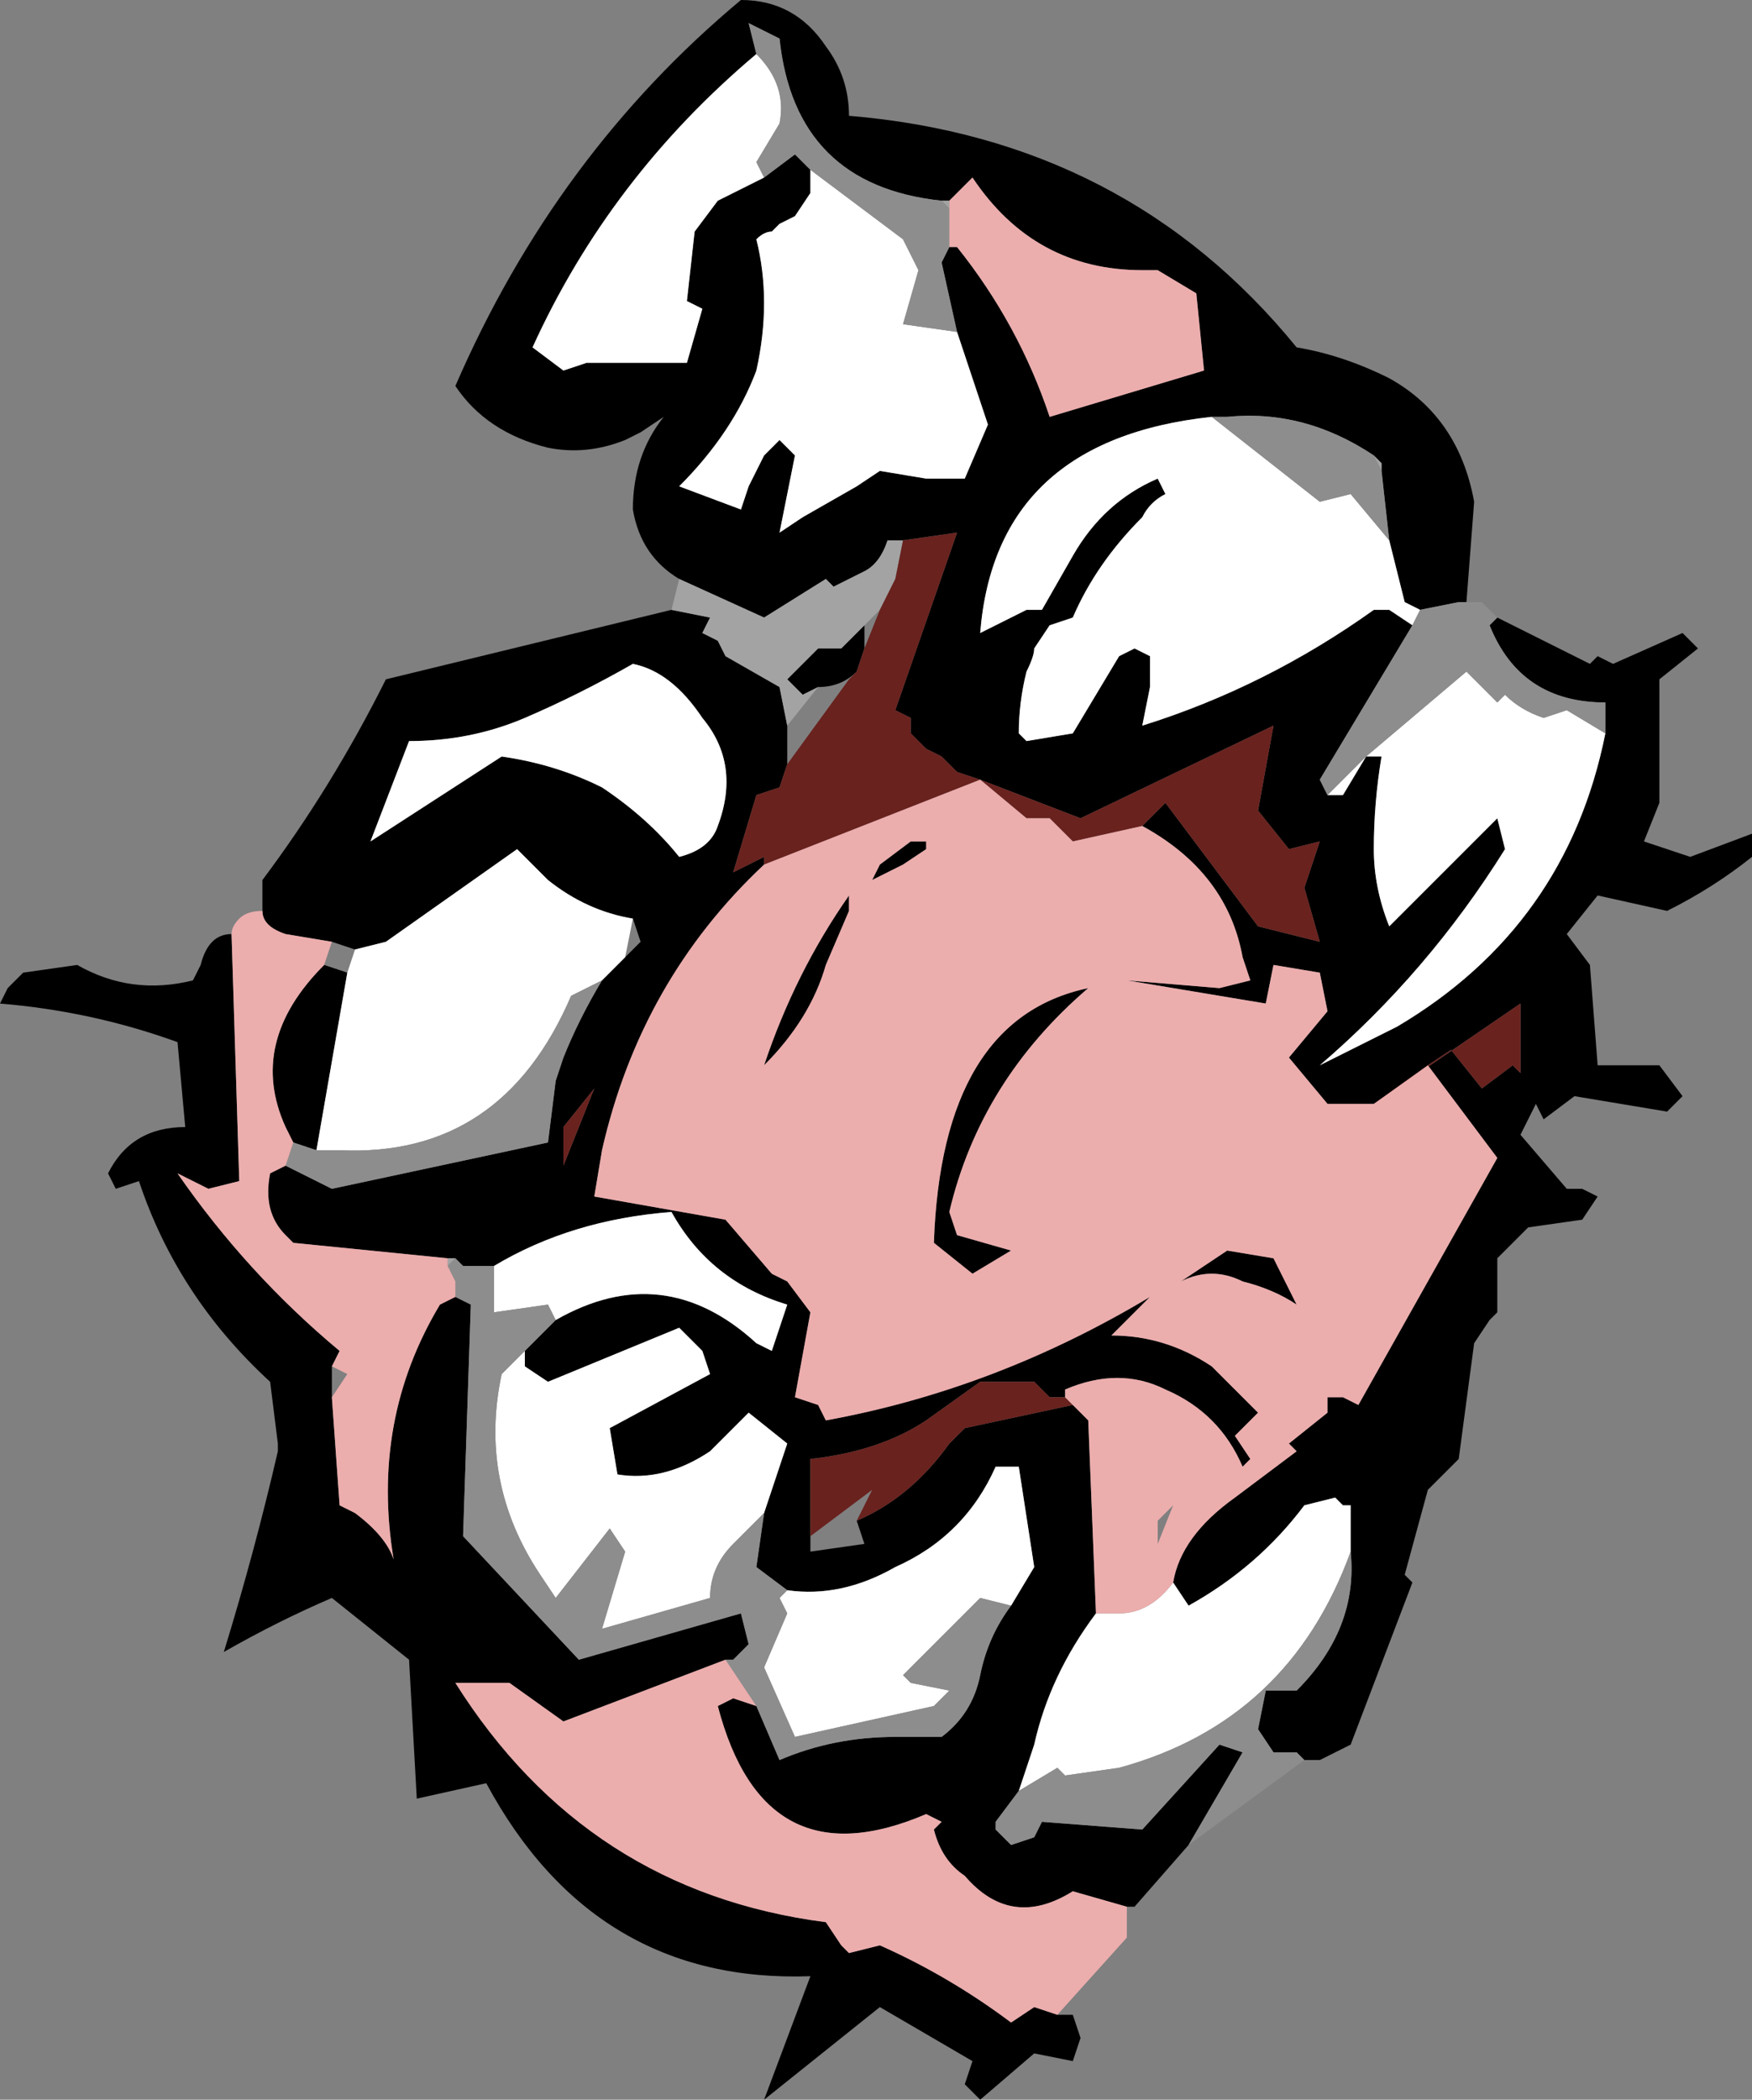 <?xml version="1.0" encoding="UTF-8" standalone="no"?>
<svg xmlns:ffdec="https://www.free-decompiler.com/flash" xmlns:xlink="http://www.w3.org/1999/xlink" ffdec:objectType="frame" height="95.2px" width="79.45px" xmlns="http://www.w3.org/2000/svg">
  <rect width="100%" height="100%" fill="#808080" stroke="none"/>
  <g transform="matrix(1.0, 0.0, 0.0, 1.0, 0.0, -0.35)">
    <use ffdec:characterId="74" height="13.6" transform="matrix(7.0, 0.0, 0.0, 7.0, 0.0, 0.35)" width="11.35" xlink:href="#shape0"/>
  </g>
  <defs>
    <g id="shape0" transform="matrix(1.0, 0.0, 0.0, 1.0, 0.0, -0.05)">
      <path d="M8.9 3.0 Q8.45 2.7 7.95 2.75 L7.85 2.75 Q6.45 2.9 6.35 4.15 L6.65 4.0 6.75 4.0 6.95 3.65 Q7.15 3.3 7.5 3.15 L7.55 3.25 Q7.45 3.3 7.4 3.4 7.1 3.7 6.95 4.05 L6.8 4.1 6.7 4.25 Q6.7 4.3 6.65 4.4 6.6 4.6 6.6 4.8 L6.65 4.85 6.95 4.8 7.25 4.3 7.35 4.25 7.45 4.3 7.45 4.5 7.4 4.75 Q8.2 4.5 8.9 4.0 L9.0 4.0 9.15 4.1 8.55 5.1 8.6 5.2 8.7 5.2 8.85 4.95 8.95 4.95 Q8.9 5.25 8.9 5.55 8.9 5.8 9.0 6.05 L9.7 5.35 9.75 5.55 Q9.25 6.35 8.55 6.95 L9.05 6.7 Q10.15 6.05 10.4 4.8 L10.4 4.6 Q9.85 4.6 9.65 4.1 L9.7 4.05 10.3 4.35 10.35 4.3 10.45 4.35 10.9 4.15 11.0 4.25 10.75 4.45 10.75 5.25 10.65 5.5 10.95 5.6 11.35 5.45 11.35 5.6 Q11.1 5.8 10.8 5.95 L10.35 5.85 10.15 6.1 10.3 6.3 10.35 6.95 10.75 6.95 10.9 7.15 10.8 7.25 10.2 7.15 10.0 7.3 9.95 7.2 9.85 7.4 10.15 7.75 10.25 7.75 10.35 7.8 10.25 7.95 9.9 8.0 9.7 8.2 9.7 8.55 9.65 8.6 9.55 8.75 9.45 9.5 9.25 9.7 9.1 10.25 9.15 10.3 8.75 11.35 8.55 11.45 8.45 11.45 8.4 11.4 8.25 11.4 8.15 11.25 8.2 11.0 8.4 11.0 Q8.8 10.6 8.75 10.1 L8.75 9.8 8.7 9.8 8.65 9.75 8.45 9.8 Q8.15 10.2 7.7 10.45 L7.6 10.3 Q7.65 10.0 8.0 9.75 L8.4 9.45 8.35 9.4 8.6 9.2 8.6 9.1 8.7 9.1 8.8 9.15 9.7 7.55 9.25 6.95 9.4 6.85 9.6 7.1 9.8 6.95 9.85 7.0 9.85 6.55 8.9 7.2 8.6 7.2 8.35 6.9 8.6 6.6 8.55 6.35 8.25 6.3 8.2 6.55 7.3 6.4 7.9 6.45 8.1 6.4 8.05 6.25 Q7.95 5.7 7.4 5.4 L7.55 5.25 8.15 6.05 8.55 6.15 8.45 5.8 8.55 5.5 8.35 5.55 8.15 5.3 8.25 4.75 7.0 5.35 6.35 5.1 6.2 5.05 6.1 4.95 6.0 4.9 5.9 4.8 5.9 4.7 5.8 4.65 6.2 3.5 5.85 3.55 5.75 3.55 Q5.7 3.7 5.6 3.75 L5.4 3.85 5.35 3.8 4.95 4.05 4.4 3.8 Q4.15 3.65 4.1 3.35 4.1 3.0 4.3 2.75 L4.15 2.85 4.05 2.9 Q3.8 3.0 3.55 2.95 3.15 2.85 2.95 2.55 3.6 1.05 4.8 0.05 5.15 0.05 5.35 0.35 5.5 0.55 5.5 0.8 7.3 0.95 8.4 2.3 8.7 2.35 9.0 2.5 9.45 2.75 9.55 3.3 L9.5 3.95 9.45 3.95 9.2 4.0 9.1 3.95 9.0 3.55 8.95 3.1 8.95 3.05 8.9 3.0 M6.15 1.35 L6.1 1.35 Q5.15 1.25 5.05 0.3 L4.85 0.2 4.9 0.4 Q3.95 1.2 3.45 2.3 L3.65 2.45 3.8 2.4 4.45 2.4 4.55 2.05 4.45 2.0 4.5 1.55 4.65 1.35 4.95 1.2 5.15 1.05 5.25 1.15 5.25 1.3 5.15 1.45 5.05 1.5 5.0 1.55 Q4.95 1.55 4.9 1.6 5.0 2.0 4.9 2.45 4.75 2.85 4.4 3.2 L4.8 3.35 4.85 3.2 4.95 3.0 5.05 2.9 5.15 3.0 5.05 3.5 5.2 3.4 5.55 3.2 5.7 3.1 6.0 3.15 6.25 3.15 6.4 2.8 6.2 2.2 6.1 1.75 6.15 1.65 6.2 1.65 Q6.6 2.15 6.8 2.75 L7.8 2.45 7.75 1.95 7.5 1.8 7.4 1.8 Q6.7 1.8 6.3 1.2 L6.15 1.35 M6.0 5.55 L5.85 5.65 5.65 5.75 5.7 5.65 5.9 5.5 6.0 5.5 6.0 5.55 M6.85 13.1 L6.95 13.1 7.0 13.25 6.95 13.4 6.7 13.35 6.35 13.65 6.25 13.55 6.3 13.4 5.7 13.05 4.95 13.65 5.25 12.85 Q3.85 12.9 3.15 11.6 L2.7 11.7 2.65 10.8 2.15 10.4 Q1.8 10.55 1.45 10.75 1.65 10.1 1.8 9.45 L1.8 9.4 1.75 9.0 Q1.15 8.45 0.9 7.7 L0.75 7.75 0.7 7.65 Q0.85 7.35 1.2 7.35 L1.15 6.8 Q0.6 6.6 0.0 6.55 L0.05 6.45 0.15 6.35 0.5 6.3 Q0.85 6.5 1.25 6.4 L1.3 6.3 Q1.35 6.1 1.5 6.1 L1.55 7.7 1.35 7.75 1.15 7.65 Q1.6 8.3 2.2 8.8 L2.15 8.9 2.15 9.1 2.2 9.8 2.3 9.85 Q2.5 10.0 2.55 10.15 2.4 9.25 2.85 8.5 L2.95 8.45 3.05 8.5 3.0 10.0 3.75 10.8 4.8 10.5 4.85 10.7 4.75 10.8 4.7 10.8 3.65 11.2 3.3 10.95 2.95 10.95 Q3.8 12.3 5.35 12.5 L5.45 12.65 5.5 12.7 5.7 12.65 Q6.15 12.85 6.55 13.15 L6.7 13.05 6.85 13.1 M1.7 5.95 L1.7 5.75 Q2.15 5.15 2.5 4.45 L4.35 4.0 4.6 4.05 4.55 4.15 4.65 4.2 4.7 4.3 5.05 4.5 5.1 4.75 5.1 5.0 5.05 5.15 4.9 5.2 4.75 5.7 4.95 5.6 4.95 5.65 Q4.15 6.4 3.9 7.5 L3.85 7.8 4.7 7.95 5.0 8.3 5.1 8.35 5.25 8.55 5.15 9.1 5.3 9.15 5.35 9.25 Q6.45 9.05 7.45 8.45 L7.2 8.7 Q7.55 8.7 7.85 8.9 L8.15 9.2 8.0 9.35 8.1 9.5 8.05 9.55 Q7.9 9.2 7.55 9.05 7.25 8.9 6.9 9.05 L6.9 9.1 6.8 9.1 6.7 9.0 6.35 9.0 6.0 9.25 Q5.7 9.45 5.25 9.5 L5.25 10.0 5.25 10.1 5.6 10.05 5.55 9.9 Q5.9 9.75 6.15 9.4 L6.25 9.3 6.95 9.15 7.05 9.25 7.1 10.5 Q6.8 10.9 6.7 11.35 L6.6 11.65 6.45 11.85 6.45 11.9 6.55 12.0 6.7 11.95 6.75 11.85 7.4 11.9 7.9 11.35 8.05 11.4 7.7 12.0 7.35 12.4 7.3 12.4 6.95 12.3 Q6.55 12.55 6.25 12.2 6.1 12.1 6.05 11.9 L6.1 11.85 6.0 11.8 Q4.95 12.25 4.65 11.1 L4.75 11.05 4.9 11.1 5.05 11.45 Q5.4 11.3 5.8 11.3 L6.1 11.3 Q6.3 11.15 6.35 10.9 6.4 10.65 6.55 10.45 L6.7 10.2 6.6 9.55 6.45 9.55 Q6.25 10.0 5.8 10.2 5.45 10.4 5.1 10.35 L4.9 10.2 4.95 9.85 5.1 9.4 4.85 9.2 4.6 9.45 Q4.3 9.65 4.0 9.6 L3.95 9.3 4.6 8.95 4.55 8.8 4.4 8.65 3.55 9.0 3.4 8.9 3.4 8.8 3.6 8.6 Q4.3 8.2 4.9 8.75 L5.0 8.8 5.1 8.5 Q4.6 8.35 4.35 7.9 3.7 7.95 3.2 8.25 L3.0 8.25 2.95 8.2 2.9 8.2 1.9 8.1 1.85 8.05 Q1.7 7.9 1.75 7.65 L1.85 7.6 2.15 7.75 3.55 7.45 3.6 7.05 3.65 6.9 Q3.75 6.65 3.9 6.4 L4.05 6.25 4.15 6.15 4.1 6.0 Q3.8 5.95 3.55 5.75 L3.35 5.55 2.5 6.15 2.3 6.2 2.15 6.15 1.85 6.1 Q1.7 6.05 1.7 5.95 M2.1 6.3 L2.25 6.35 2.05 7.5 1.9 7.45 1.85 7.35 Q1.6 6.8 2.1 6.3 M2.4 5.5 L3.25 4.95 Q3.6 5.0 3.9 5.15 4.2 5.35 4.4 5.6 4.6 5.55 4.65 5.4 4.8 5.0 4.55 4.7 4.35 4.4 4.1 4.35 3.75 4.55 3.4 4.7 3.05 4.85 2.65 4.85 L2.4 5.5 M5.3 4.5 L5.2 4.55 5.1 4.45 5.3 4.25 5.45 4.25 5.6 4.1 5.6 4.25 5.55 4.4 Q5.45 4.5 5.3 4.5 M5.5 5.85 L5.5 5.95 5.35 6.3 Q5.25 6.65 4.95 6.95 5.15 6.35 5.5 5.85 M3.65 7.35 L3.65 7.6 3.85 7.1 3.65 7.35 M8.25 8.2 L8.4 8.5 Q8.25 8.4 8.05 8.35 7.85 8.25 7.65 8.35 L7.95 8.15 8.25 8.2 M6.3 8.3 L6.05 8.1 Q6.1 6.65 7.05 6.45 6.35 7.05 6.15 7.9 L6.2 8.05 6.55 8.15 6.3 8.3" fill="#000000" fill-rule="evenodd" stroke="none"/>
      <path d="M8.95 3.1 L8.9 3.0 8.95 3.05 8.95 3.1 M4.4 3.8 L4.95 4.05 5.35 3.8 5.4 3.85 5.6 3.75 Q5.7 3.7 5.75 3.55 L5.85 3.55 5.8 3.8 5.7 4.0 5.6 4.1 5.45 4.25 5.3 4.25 5.1 4.45 5.2 4.55 5.3 4.5 5.1 4.75 5.05 4.5 4.7 4.3 4.65 4.2 4.55 4.15 4.6 4.05 4.35 4.0 4.4 3.8 M6.1 1.35 L6.15 1.35 6.15 1.4 6.1 1.35 M9.6 3.95 L9.45 3.95 9.5 3.95 9.6 3.95 M4.7 10.8 L4.75 10.8 4.7 10.8 M2.9 8.2 L2.95 8.2 2.9 8.25 2.9 8.2 M2.95 8.35 L2.95 8.45 2.95 8.35" fill="#a3a3a3" fill-rule="evenodd" stroke="none"/>
      <path d="M7.85 2.75 L8.55 3.3 8.75 3.25 9.0 3.55 9.1 3.95 9.2 4.0 9.15 4.1 9.0 4.0 8.9 4.0 Q8.2 4.5 7.4 4.75 L7.45 4.5 7.45 4.3 7.35 4.25 7.25 4.3 6.95 4.8 6.65 4.85 6.6 4.8 Q6.6 4.6 6.65 4.4 6.7 4.3 6.7 4.25 L6.8 4.1 6.95 4.05 Q7.1 3.7 7.4 3.4 7.45 3.3 7.55 3.25 L7.5 3.15 Q7.15 3.3 6.95 3.65 L6.75 4.0 6.65 4.0 6.35 4.15 Q6.45 2.9 7.85 2.75 M7.6 10.3 L7.7 10.45 Q8.15 10.2 8.45 9.8 L8.65 9.75 8.7 9.8 8.75 9.8 8.75 10.1 Q8.35 11.2 7.25 11.5 L6.9 11.55 6.85 11.5 6.6 11.65 6.7 11.35 Q6.8 10.9 7.1 10.5 L7.25 10.5 Q7.45 10.5 7.6 10.3 M10.4 4.8 Q10.15 6.05 9.05 6.7 L8.55 6.95 Q9.25 6.35 9.75 5.55 L9.7 5.35 9.0 6.05 Q8.9 5.8 8.9 5.55 8.9 5.25 8.95 4.95 L8.85 4.95 8.7 5.2 8.6 5.2 8.85 4.95 9.5 4.4 9.7 4.6 9.75 4.55 Q9.85 4.65 10.0 4.7 L10.15 4.65 10.4 4.8 M6.2 2.2 L6.4 2.8 6.25 3.15 6.0 3.15 5.7 3.1 5.55 3.2 5.2 3.4 5.05 3.5 5.15 3.0 5.05 2.9 4.95 3.0 4.85 3.2 4.8 3.35 4.4 3.2 Q4.75 2.85 4.9 2.45 5.0 2.0 4.9 1.6 4.95 1.55 5.0 1.55 L5.05 1.5 5.15 1.45 5.25 1.3 5.25 1.15 5.85 1.6 5.95 1.8 5.85 2.15 6.2 2.2 M4.95 1.2 L4.65 1.35 4.5 1.55 4.45 2.0 4.55 2.05 4.45 2.4 3.8 2.4 3.65 2.45 3.45 2.3 Q3.95 1.2 4.9 0.4 5.1 0.6 5.05 0.85 L4.9 1.1 4.95 1.2 M2.3 6.2 L2.5 6.15 3.35 5.55 3.55 5.75 Q3.8 5.95 4.1 6.0 L4.05 6.25 3.9 6.4 3.7 6.5 Q3.25 7.55 2.2 7.5 L2.05 7.5 2.25 6.35 2.3 6.2 M3.2 8.25 Q3.7 7.95 4.35 7.9 4.6 8.35 5.1 8.5 L5.0 8.8 4.9 8.75 Q4.3 8.2 3.6 8.6 L3.55 8.5 3.2 8.55 3.2 8.25 M3.4 8.8 L3.4 8.9 3.55 9.0 4.4 8.65 4.55 8.8 4.6 8.95 3.95 9.3 4.0 9.6 Q4.3 9.65 4.6 9.45 L4.85 9.2 5.1 9.4 4.95 9.85 4.75 10.05 Q4.6 10.2 4.6 10.4 L3.9 10.6 4.05 10.1 3.95 9.95 3.6 10.4 3.5 10.25 Q3.1 9.65 3.25 8.95 L3.4 8.8 M5.1 10.35 Q5.45 10.4 5.8 10.2 6.25 10.0 6.45 9.55 L6.6 9.55 6.7 10.2 6.55 10.45 6.35 10.4 5.85 10.9 5.9 10.95 6.15 11.0 6.05 11.1 5.15 11.3 4.95 10.85 5.1 10.5 5.05 10.4 5.1 10.35 M2.4 5.5 L2.65 4.85 Q3.05 4.85 3.4 4.7 3.75 4.55 4.1 4.35 4.35 4.4 4.55 4.7 4.8 5.0 4.65 5.4 4.6 5.55 4.4 5.6 4.2 5.35 3.9 5.15 3.6 5.0 3.25 4.95 L2.4 5.5" fill="#ffffff" fill-rule="evenodd" stroke="none"/>
      <path d="M5.85 3.55 L6.2 3.5 5.8 4.65 5.9 4.7 5.9 4.8 6.0 4.9 6.1 4.95 6.2 5.05 6.35 5.1 7.0 5.35 8.25 4.75 8.15 5.3 8.35 5.55 8.55 5.5 8.45 5.8 8.55 6.15 8.15 6.05 7.55 5.25 7.4 5.4 6.95 5.5 6.8 5.35 6.65 5.35 6.35 5.1 4.95 5.65 4.95 5.6 4.75 5.7 4.9 5.2 5.05 5.15 5.1 5.0 5.5 4.45 5.55 4.4 5.6 4.25 5.7 4.0 5.8 3.8 5.85 3.55 M8.9 7.2 L9.85 6.55 9.85 7.0 9.8 6.95 9.6 7.1 9.4 6.85 9.25 6.95 8.9 7.2 M6.95 9.15 L6.25 9.3 6.15 9.4 Q5.9 9.75 5.55 9.9 L5.65 9.7 5.25 10.0 5.25 9.5 Q5.7 9.45 6.0 9.25 L6.35 9.0 6.7 9.0 6.8 9.1 6.9 9.1 6.95 9.15 M3.65 7.35 L3.85 7.1 3.65 7.6 3.65 7.35" fill="#69221e" fill-rule="evenodd" stroke="none"/>
      <path d="M8.9 3.0 L8.95 3.1 9.0 3.55 8.75 3.25 8.55 3.3 7.85 2.75 7.95 2.75 Q8.45 2.7 8.9 3.0 M8.75 10.1 Q8.8 10.6 8.4 11.0 L8.2 11.0 8.15 11.25 8.25 11.4 8.4 11.4 8.45 11.45 7.7 12.0 8.05 11.4 7.9 11.35 7.4 11.9 6.75 11.85 6.7 11.95 6.55 12.0 6.45 11.9 6.45 11.85 6.6 11.65 6.85 11.5 6.9 11.55 7.25 11.5 Q8.35 11.2 8.75 10.1 M9.7 4.05 L9.65 4.1 Q9.85 4.6 10.4 4.6 L10.4 4.8 10.15 4.65 10.0 4.7 Q9.85 4.65 9.75 4.55 L9.7 4.6 9.5 4.4 8.85 4.95 8.6 5.2 8.55 5.1 9.15 4.1 9.2 4.0 9.45 3.95 9.6 3.95 9.7 4.05 M6.15 1.65 L6.1 1.75 6.2 2.2 5.85 2.15 5.95 1.8 5.85 1.6 5.25 1.15 5.15 1.05 4.95 1.2 4.9 1.1 5.05 0.85 Q5.1 0.6 4.9 0.4 L4.85 0.2 5.05 0.3 Q5.15 1.25 6.1 1.35 L6.15 1.4 6.15 1.65 M4.75 10.8 L4.85 10.7 4.8 10.5 3.75 10.8 3.0 10.0 3.05 8.5 2.95 8.45 2.95 8.35 2.9 8.25 2.95 8.2 3.0 8.25 3.2 8.25 3.2 8.55 3.55 8.5 3.6 8.6 3.4 8.8 3.25 8.95 Q3.1 9.65 3.5 10.25 L3.6 10.4 3.95 9.95 4.05 10.1 3.9 10.6 4.6 10.4 Q4.6 10.2 4.75 10.05 L4.95 9.85 4.9 10.2 5.1 10.35 5.05 10.4 5.1 10.5 4.95 10.85 5.15 11.3 6.05 11.1 6.15 11.0 5.9 10.95 5.85 10.9 6.35 10.4 6.55 10.45 Q6.4 10.65 6.35 10.9 6.3 11.15 6.1 11.3 L5.8 11.3 Q5.4 11.3 5.05 11.45 L4.9 11.1 4.7 10.8 4.75 10.8 M3.9 6.4 Q3.75 6.65 3.65 6.9 L3.6 7.05 3.55 7.45 2.15 7.75 1.85 7.6 1.9 7.45 2.05 7.5 2.2 7.5 Q3.25 7.55 3.7 6.5 L3.9 6.4" fill="#8d8d8d" fill-rule="evenodd" stroke="none"/>
      <path d="M7.4 5.4 Q7.95 5.7 8.05 6.25 L8.1 6.4 7.9 6.45 7.3 6.4 8.2 6.55 8.25 6.3 8.55 6.35 8.6 6.6 8.35 6.9 8.6 7.2 8.9 7.2 9.25 6.95 9.7 7.55 8.8 9.15 8.7 9.1 8.6 9.1 8.6 9.2 8.35 9.4 8.4 9.45 8.0 9.75 Q7.65 10.0 7.6 10.3 7.45 10.5 7.25 10.5 L7.1 10.5 7.05 9.25 6.95 9.15 6.9 9.1 6.9 9.05 Q7.25 8.9 7.55 9.05 7.9 9.2 8.05 9.55 L8.1 9.5 8.0 9.35 8.15 9.2 7.85 8.9 Q7.55 8.7 7.2 8.7 L7.45 8.45 Q6.45 9.05 5.35 9.25 L5.3 9.15 5.15 9.1 5.25 8.55 5.1 8.35 5.0 8.3 4.7 7.95 3.85 7.8 3.9 7.5 Q4.15 6.4 4.95 5.65 L6.35 5.1 6.65 5.35 6.8 5.35 6.95 5.5 7.4 5.4 M6.15 1.35 L6.3 1.2 Q6.7 1.8 7.4 1.8 L7.5 1.8 7.75 1.95 7.8 2.45 6.8 2.75 Q6.6 2.15 6.2 1.65 L6.15 1.65 6.15 1.4 6.15 1.35 M6.0 5.55 L6.0 5.5 5.9 5.5 5.7 5.65 5.65 5.75 5.85 5.65 6.0 5.55 M6.85 13.1 L6.7 13.05 6.55 13.15 Q6.15 12.85 5.7 12.65 L5.5 12.7 5.45 12.65 5.35 12.5 Q3.8 12.3 2.95 10.95 L3.3 10.95 3.65 11.2 4.7 10.8 4.9 11.1 4.75 11.05 4.65 11.1 Q4.95 12.25 6.0 11.8 L6.1 11.85 6.05 11.9 Q6.1 12.1 6.25 12.2 6.55 12.55 6.95 12.3 L7.3 12.4 7.3 12.6 6.85 13.1 M2.95 8.45 L2.85 8.5 Q2.4 9.25 2.55 10.15 2.5 10.0 2.3 9.85 L2.2 9.8 2.15 9.1 2.25 8.95 2.15 8.9 2.2 8.8 Q1.6 8.3 1.15 7.65 L1.35 7.75 1.55 7.7 1.5 6.1 Q1.5 6.05 1.55 6.0 1.6 5.95 1.7 5.95 1.7 6.05 1.85 6.1 L2.15 6.15 2.1 6.3 Q1.6 6.8 1.85 7.35 L1.9 7.45 1.85 7.6 1.75 7.65 Q1.7 7.9 1.85 8.05 L1.9 8.1 2.9 8.2 2.9 8.25 2.95 8.35 2.95 8.45 M5.5 5.85 Q5.15 6.35 4.95 6.95 5.25 6.65 5.35 6.3 L5.5 5.95 5.5 5.85 M8.25 8.2 L7.95 8.15 7.65 8.35 Q7.85 8.25 8.05 8.35 8.25 8.4 8.4 8.5 L8.25 8.2 M6.3 8.3 L6.55 8.15 6.2 8.05 6.15 7.9 Q6.35 7.05 7.05 6.45 6.1 6.65 6.05 8.1 L6.3 8.3 M7.5 10.05 L7.6 9.8 7.5 9.9 7.5 10.05" fill="#ecadad" fill-rule="evenodd" stroke="none"/>
    </g>
  </defs>
</svg>
